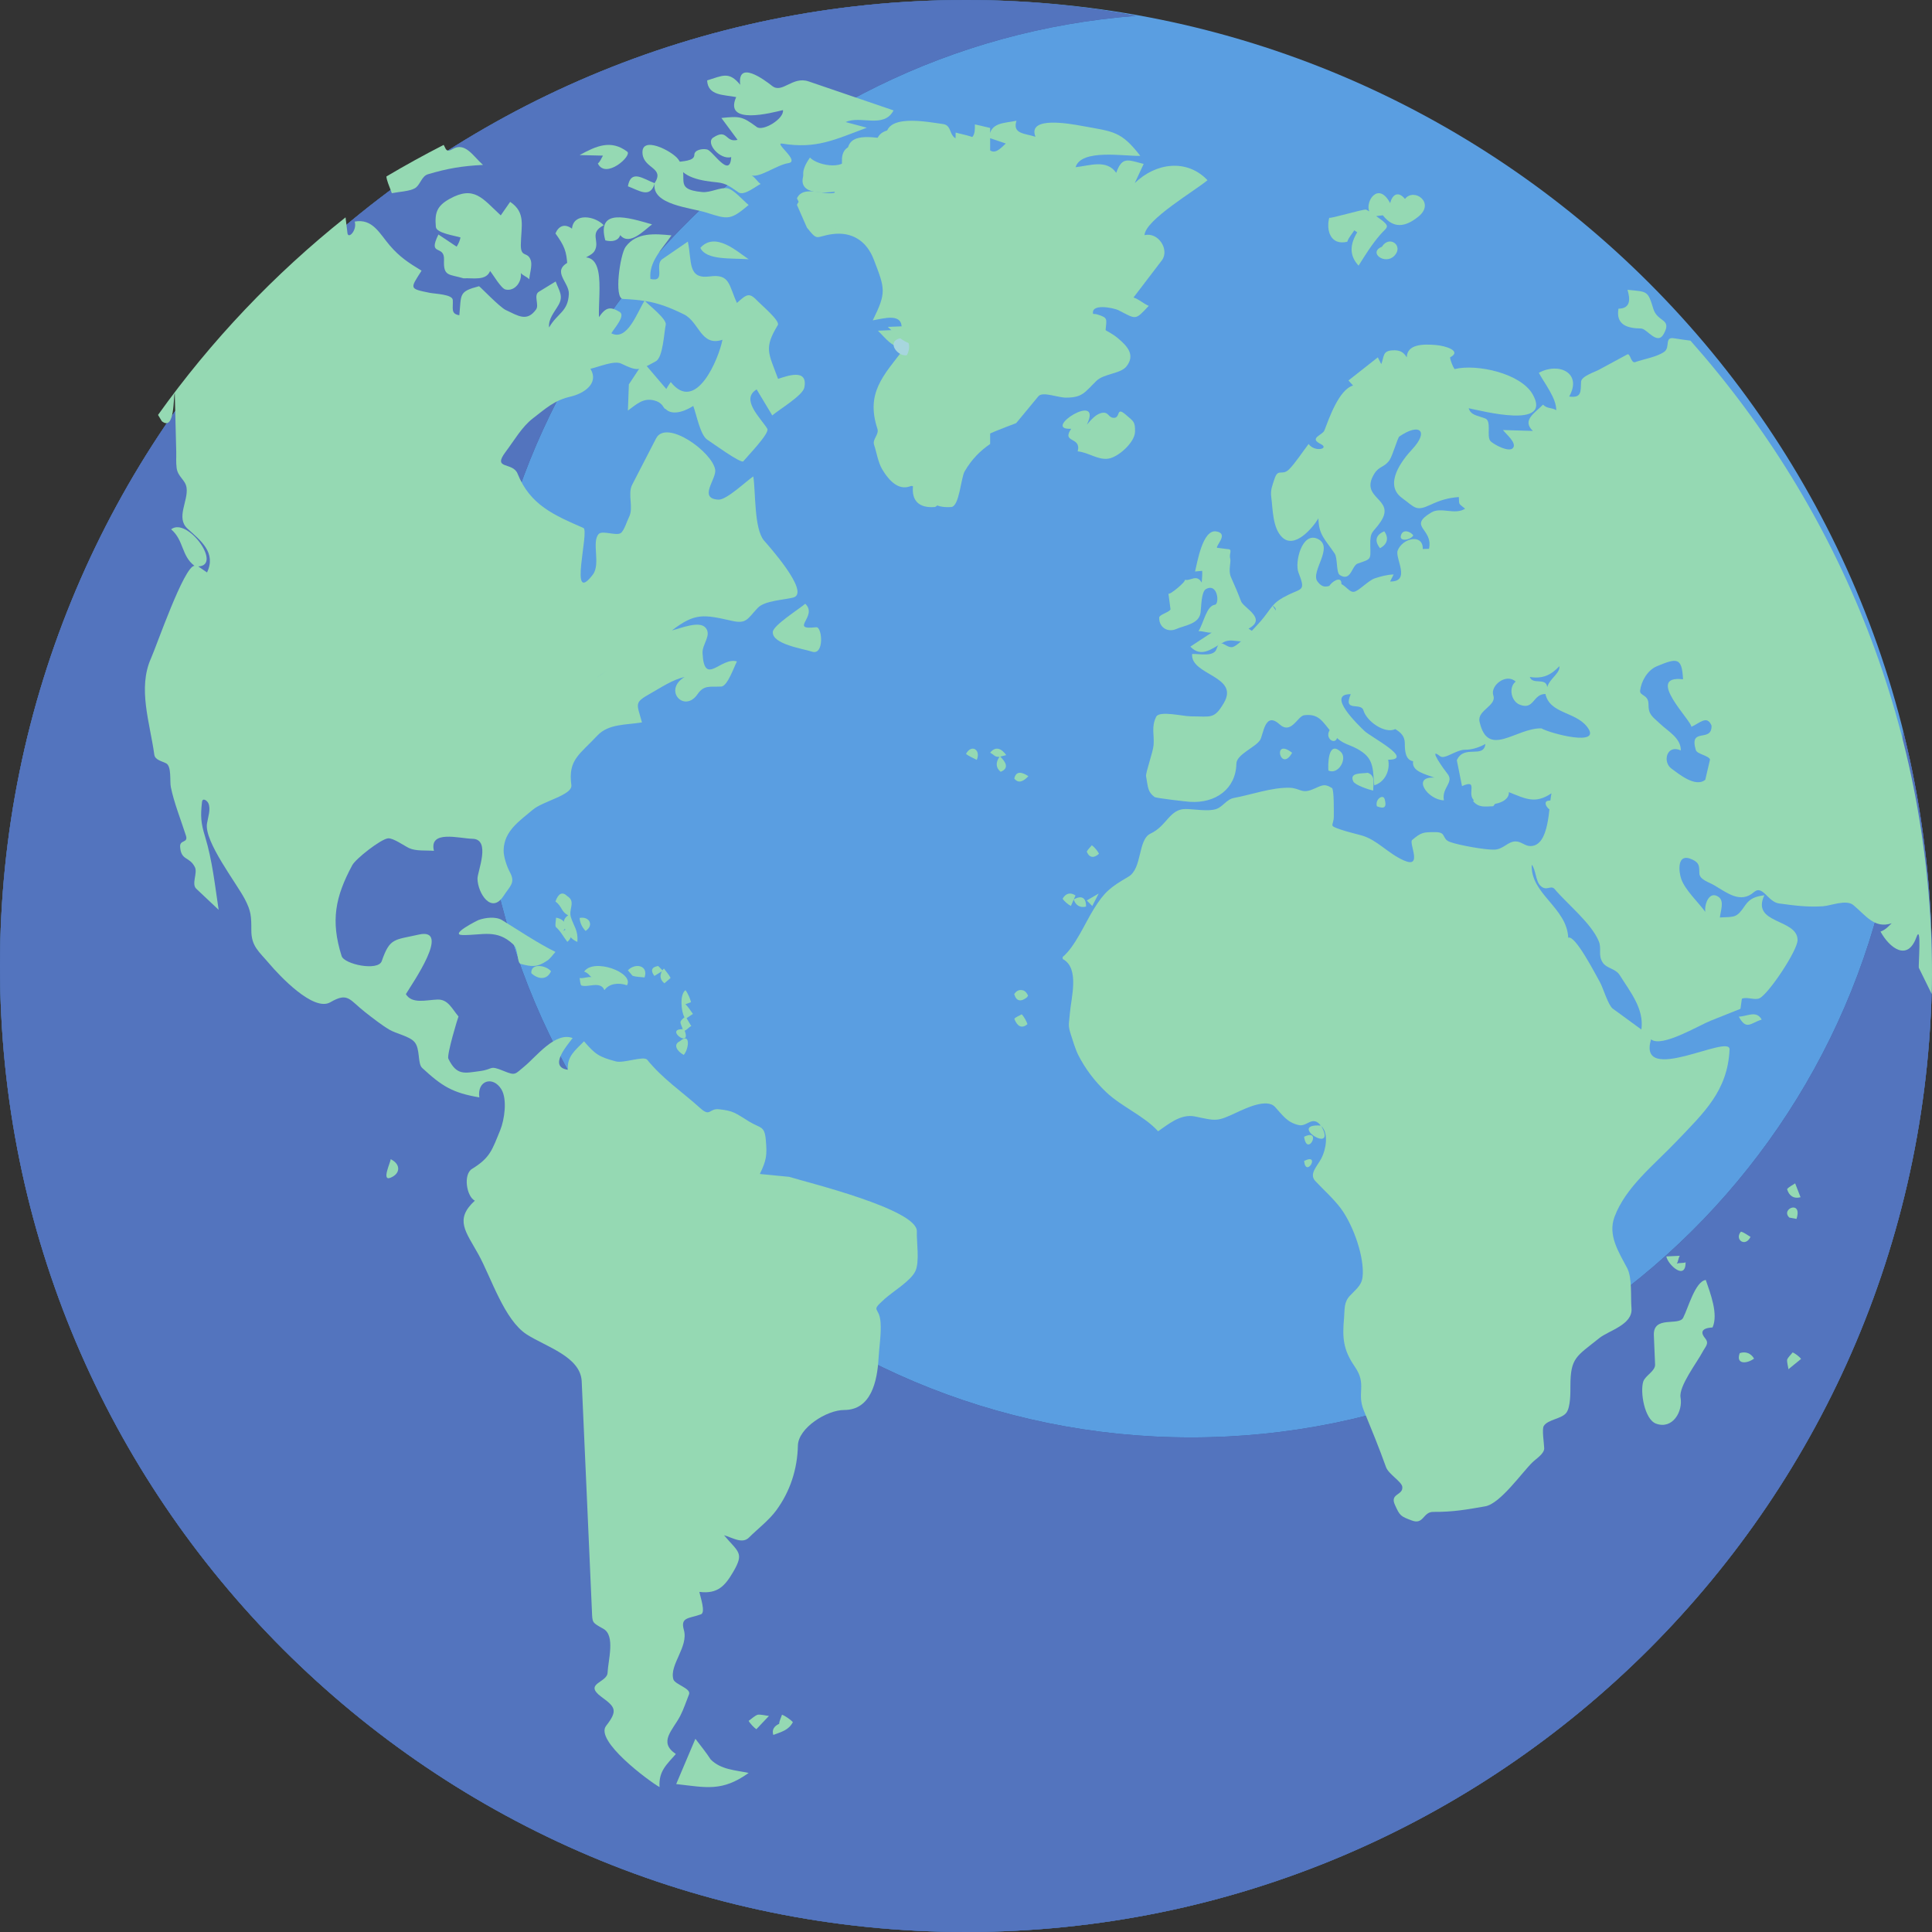 <?xml version="1.0" encoding="UTF-8"?>
<svg width="90px" height="90px" viewBox="0 0 90 90" version="1.1" xmlns="http://www.w3.org/2000/svg" xmlns:xlink="http://www.w3.org/1999/xlink">
    <rect x="0" y="0" width="90" height="90" fill="#333333" stroke="none"/>
    <!-- Generator: Sketch 49.1 (51147) - http://www.bohemiancoding.com/sketch -->
    <title>Group Copy 3</title>
    <desc>Created with Sketch.</desc>
    <defs></defs>
    <g id="Sidebar-+-Homepage" stroke="none" stroke-width="1" fill="none" fill-rule="evenodd">
        <g id="Homepage-Mouseover-Organisation" transform="translate(-118, -200)">
            <g id="Group-2" transform="translate(61, 124)">
                <g id="Group-Copy-3" transform="translate(57, 76)">
                    <path d="M44.999,90 C20.147,90 0,69.853 0,45.001 C0,20.147 20.147,0 44.999,0 C69.852,0 90,20.147 90,45.001 C90,69.853 69.852,90 44.999,90 Z" id="Fill-582" fill="#5A9EE1"></path>
                    <path d="M55.485,66.961 C37.162,66.961 22.309,52.107 22.309,33.785 C22.309,16.33 35.796,2.054 52.913,0.738 C50.36,0.253 47.71,0 44.999,0 C20.147,0 0,20.147 0,45.001 C0,69.853 20.147,90 44.999,90 C69.853,90 90,69.853 90,45.001 C90,41.23 89.529,37.571 88.656,34.072 C88.414,52.33 73.667,66.961 55.485,66.961 Z" id="Fill-583" fill="#44609D"></path>
                    <path d="M55.485,66.961 C37.162,66.961 22.309,52.107 22.309,33.785 C22.309,16.33 35.796,2.054 52.913,0.738 C50.36,0.253 47.71,0 44.999,0 C20.147,0 0,20.147 0,45.001 C0,69.853 20.147,90 44.999,90 C69.853,90 90,69.853 90,45.001 C90,41.23 89.529,37.571 88.656,34.072 C88.414,52.33 73.667,66.961 55.485,66.961 Z" id="Fill-584" fill="#5374BE"></path>
                    <path d="M82.067,47.496 C81.814,47.049 81.405,47.346 81,47.359 C81.357,48.015 81.546,47.655 82.067,47.496" id="Fill-585" fill="#95D9B3"></path>
                    <path d="M60.75,54.082 C60.836,54.905 61.538,53.684 60.75,54.082" id="Fill-586" fill="#95D9B3"></path>
                    <path d="M60.75,52.955 C60.891,53.94 61.615,52.537 60.75,52.955" id="Fill-587" fill="#95D9B3"></path>
                    <path d="M52.474,17.07 C52.91,16.523 52.483,16.105 52.106,15.781 C51.546,15.299 51.236,15.439 50.944,14.694 C50.709,14.098 51.882,14.336 52.116,14.458 C52.947,14.887 52.876,14.926 53.513,14.248 C53.268,14.146 53.056,13.94 52.803,13.859 C53.243,13.283 53.682,12.706 54.122,12.13 C54.491,11.645 53.97,10.798 53.316,10.955 C53.35,10.238 55.67,8.888 56.25,8.394 C55.291,7.387 53.841,7.577 52.861,8.529 C52.999,8.231 53.137,7.933 53.277,7.636 C52.567,7.464 52.278,7.256 51.998,8.051 C51.552,7.409 50.764,7.718 50.105,7.789 C50.368,6.921 52.378,7.284 53.12,7.261 C52.225,6.103 51.877,6.135 50.396,5.865 C49.865,5.769 47.846,5.389 48.236,6.371 C47.741,6.211 47.151,6.244 47.352,5.625 C46.764,5.746 46.141,5.694 46.072,6.42 C46.333,6.508 46.593,6.597 46.854,6.685 C46.341,7.189 46.224,7.177 45.798,6.708 C45.465,6.343 44.996,6.309 44.517,6.175 C44.527,6.663 44.465,6.879 44.002,6.879 C43.362,6.879 43.637,6.224 43.194,6.159 C42.549,6.064 40.702,5.642 40.834,6.827 C40.018,6.724 39.169,6.577 39.222,7.564 C39.261,8.263 38.038,8.101 37.664,7.687 C36.934,8.842 37.741,9.065 38.884,8.931 C38.894,9.845 37.457,8.734 37.125,9.544 L37.588,10.6 C38.122,11.276 37.987,11.011 38.774,10.906 C39.678,10.787 40.365,11.206 40.707,12.097 C41.231,13.463 41.303,13.617 40.656,14.923 C41.156,14.843 42.085,14.537 41.996,15.358 C41.63,15.374 41.265,15.39 40.898,15.406 C41.269,15.766 41.563,16.216 42.139,16.211 C41.125,17.522 40.328,18.31 40.874,19.979 C40.959,20.236 40.632,20.461 40.717,20.717 C40.836,21.074 40.905,21.545 41.1,21.869 C41.413,22.389 41.904,22.947 42.537,22.589 C42.437,23.352 42.837,23.67 43.531,23.62 C43.876,23.594 43.933,22.291 44.092,21.991 C44.827,20.605 45.951,20.242 47.337,19.711 C47.681,19.293 48.027,18.877 48.371,18.461 C48.569,18.222 49.261,18.523 49.657,18.523 C50.421,18.523 50.521,18.288 51.067,17.75 C51.422,17.398 52.198,17.419 52.474,17.07 Z" id="Fill-588" fill="#95D9B3"></path>
                    <path d="M50.774,15.069 C51.015,15.19 51.257,15.311 51.498,15.432 C51.538,14.866 51.651,14.807 51.11,14.647 C50.792,14.554 50.408,14.77 50.774,15.069" id="Fill-589" fill="#95D9B3"></path>
                    <path d="M83.509,63 C83.429,63.106 83.301,63.216 83.252,63.337 C83.24,63.479 83.294,63.641 83.313,63.783 C83.509,63.622 83.706,63.462 83.902,63.303 C83.826,63.2 83.627,63.048 83.509,63" id="Fill-590" fill="#95D9B3"></path>
                    <path d="M81.043,63.034 C80.842,63.582 81.397,63.53 81.71,63.288 C81.565,63.038 81.316,62.943 81.043,63.034" id="Fill-591" fill="#95D9B3"></path>
                    <path d="M78.409,61.386 C78.204,61.785 77.003,61.263 77.043,62.206 C77.062,62.657 77.081,63.109 77.1,63.561 C77.114,63.877 76.641,64.076 76.549,64.36 C76.396,64.835 76.606,66.12 77.143,66.318 C77.913,66.603 78.404,65.757 78.286,65.1 C78.194,64.582 79.07,63.442 79.304,62.992 C79.451,62.713 79.636,62.589 79.431,62.342 C79.008,61.831 79.772,61.847 79.777,61.837 C80.055,61.22 79.675,60.248 79.462,59.625 C78.969,59.694 78.648,60.919 78.409,61.386" id="Fill-592" fill="#95D9B3"></path>
                    <path d="M77.625,58.529 C77.686,58.907 78.522,59.68 78.523,58.805 C78.397,58.852 78.237,58.817 78.111,58.866 C78.182,58.76 78.181,58.607 78.251,58.5 C78.041,58.51 77.833,58.519 77.625,58.529" id="Fill-593" fill="#95D9B3"></path>
                    <path d="M81.546,57.617 C81.407,57.541 81.251,57.411 81.099,57.375 C80.784,57.734 81.302,58.125 81.546,57.617" id="Fill-594" fill="#95D9B3"></path>
                    <path d="M83.876,55.772 C83.792,55.556 83.709,55.34 83.625,55.125 C83.509,55.208 83.34,55.282 83.25,55.393 C83.334,55.703 83.564,55.856 83.876,55.772" id="Fill-595" fill="#95D9B3"></path>
                    <path d="M83.688,56.782 C83.981,55.88 82.923,56.312 83.355,56.72 C83.467,56.74 83.578,56.76 83.688,56.782" id="Fill-596" fill="#95D9B3"></path>
                    <path d="M45,35.118 C45.138,35.235 45.342,35.311 45.501,35.399 C45.705,34.938 45.262,34.64 45,35.118" id="Fill-597" fill="#95D9B3"></path>
                    <path d="M46.125,35.062 C46.339,35.18 46.33,35.271 46.562,35.255 C46.382,35.499 46.374,35.766 46.617,35.954 C47.023,35.785 46.854,35.498 46.595,35.246 L46.875,35.175 C46.658,34.876 46.388,34.737 46.125,35.062" id="Fill-598" fill="#95D9B3"></path>
                    <path d="M47.906,36.158 C47.608,35.962 47.331,35.896 47.25,36.268 C47.45,36.525 47.688,36.389 47.906,36.158" id="Fill-599" fill="#95D9B3"></path>
                    <path d="M50.625,39.675 C50.748,39.97 50.968,39.986 51.195,39.77 C51.139,39.647 50.973,39.453 50.861,39.375 C50.787,39.471 50.676,39.566 50.625,39.675" id="Fill-600" fill="#95D9B3"></path>
                    <path d="M50.882,42.206 C50.98,42.012 51.081,41.819 51.18,41.625 C50.995,41.732 50.809,41.839 50.625,41.946 L50.882,42.206" id="Fill-601" fill="#95D9B3"></path>
                    <path d="M50.019,41.902 C50.105,42.173 50.317,42.305 50.591,42.232 C50.601,41.814 50.382,41.694 50.021,41.898 L50.101,41.715 C49.862,41.551 49.637,41.615 49.5,41.87 C49.578,41.98 49.764,42.147 49.886,42.203 L50.019,41.902" id="Fill-602" fill="#95D9B3"></path>
                    <path d="M47.894,46.389 C47.747,46.049 47.498,46.051 47.25,46.316 C47.425,46.568 47.667,46.597 47.894,46.389" id="Fill-603" fill="#95D9B3"></path>
                    <path d="M47.25,46.305 C47.34,46.674 47.591,46.674 47.867,46.435 C47.7,46.118 47.466,45.994 47.25,46.305" id="Fill-604" fill="#95D9B3"></path>
                    <path d="M47.25,47.458 C47.373,47.783 47.585,47.953 47.863,47.708 C47.824,47.581 47.691,47.344 47.598,47.25 C47.491,47.314 47.334,47.367 47.25,47.458" id="Fill-605" fill="#95D9B3"></path>
                    <path d="M50.203,21.026 C50.699,21.072 51.129,21.43 51.617,21.368 C52.093,21.306 52.867,20.604 52.874,20.112 C52.883,19.634 52.807,19.635 52.45,19.324 C51.969,18.904 52.22,19.488 51.871,19.464 C51.629,19.449 51.65,19.2 51.376,19.228 C51.069,19.258 50.833,19.553 50.629,19.783 C51.408,18.167 48.467,20.045 49.9,19.974 C49.433,20.66 50.389,20.321 50.203,21.026" id="Fill-606" fill="#95D9B3"></path>
                    <path d="M62.762,11.262 C62.815,11.081 62.988,10.891 63.088,10.729 L63.225,10.821 C62.894,11.367 62.835,11.887 63.288,12.375 C63.604,11.871 63.899,11.394 64.289,10.942 C64.592,10.591 64.767,10.585 64.402,10.282 C64.369,10.254 64.245,10.163 64.108,10.067 L64.418,10.029 C64.926,10.68 65.485,10.57 66.082,10.084 C66.87,9.44 65.866,8.728 65.449,9.268 C65.16,8.908 64.869,9.019 64.76,9.464 C64.21,8.429 63.589,9.383 63.786,9.847 L63.635,9.763 C63.469,9.745 61.904,10.215 61.923,10.14 C61.773,10.684 61.953,11.453 62.762,11.262" id="Fill-607" fill="#95D9B3"></path>
                    <path d="M64.377,11.492 C63.712,11.769 64.526,12.365 64.956,11.914 C65.404,11.445 64.719,10.938 64.377,11.492" id="Fill-608" fill="#95D9B3"></path>
                    <path d="M76.442,15.302 C76.726,15.304 77.199,16.117 77.508,15.548 C77.897,14.834 77.21,15.019 77.018,14.384 C76.758,13.527 76.743,13.595 75.815,13.5 C75.947,13.937 75.964,14.375 75.394,14.38 C75.264,15.137 75.817,15.296 76.442,15.302" id="Fill-609" fill="#95D9B3"></path>
                    <path d="M72.516,37.807 C72.704,37.629 72.892,37.452 73.08,37.274 C72.804,36.936 72.502,37.275 72.145,37.298 C71.796,37.321 72.14,37.859 72.516,37.807" id="Fill-610" fill="#95D9B3"></path>
                    <path d="M56.001,26.592 C56.019,26.769 55.987,26.962 55.981,27.14 C55.743,26.72 55.461,27.083 55.184,27.008 C55.317,27.044 54.421,27.792 54.428,27.64 L54.527,28.383 C54.48,28.522 54.006,28.627 54.001,28.766 C53.983,29.232 54.401,29.471 54.783,29.306 C55.205,29.124 55.856,29.074 55.928,28.532 C55.962,28.268 55.957,27.56 56.18,27.44 C56.738,27.14 56.815,28.142 56.594,28.172 C56.204,28.224 56.09,28.972 55.833,29.402 C56.035,29.392 56.242,29.487 56.443,29.47 C56.112,29.686 55.781,29.904 55.451,30.122 C55.981,30.674 56.47,30.191 57.009,29.911 C57.523,29.646 58.01,30.241 58.37,29.421 L58.161,29.285 C59.046,28.816 57.931,28.319 57.814,28.012 C57.668,27.627 57.513,27.26 57.345,26.89 C57.202,26.576 57.359,26.192 57.307,26.016 C57.238,25.776 57.462,25.577 57.158,25.577 L56.694,25.518 C56.633,25.409 57.252,24.857 56.661,24.756 C56.013,24.644 55.77,26.242 55.67,26.622 L56.001,26.592" id="Fill-611" fill="#95D9B3"></path>
                    <path d="M65.837,24.939 C65.712,24.763 65.352,24.62 65.26,24.943 C65.17,25.255 65.726,25.157 65.837,24.939" id="Fill-612" fill="#95D9B3"></path>
                    <path d="M60.192,35.068 C59.249,34.327 59.649,36.027 60.192,35.068" id="Fill-613" fill="#95D9B3"></path>
                    <path d="M61.881,35.895 C62.358,36.11 62.781,35.327 62.46,35.026 C61.852,34.457 61.862,35.659 61.881,35.895" id="Fill-614" fill="#95D9B3"></path>
                    <path d="M62.301,34.165 C62.302,34.03 62.242,33.882 62.214,33.75 C61.374,34.302 62.369,34.928 62.301,34.165" id="Fill-615" fill="#95D9B3"></path>
                    <path d="M62.424,27.493 C62.842,26.22 61.002,27.858 62.424,27.493" id="Fill-616" fill="#95D9B3"></path>
                    <path d="M64.484,24.75 C64.085,24.921 64.017,25.198 64.287,25.536 C64.627,25.358 64.708,25.063 64.484,24.75" id="Fill-617" fill="#95D9B3"></path>
                    <path d="M63.715,36 C63.434,36.045 62.839,35.973 63.041,36.402 C63.121,36.572 63.776,36.792 63.97,36.826 C63.965,36.48 64.087,36.137 63.715,36" id="Fill-618" fill="#95D9B3"></path>
                    <path d="M64.14,37.559 C64.508,37.706 64.6,37.591 64.505,37.234 C64.436,36.968 64.045,37.233 64.14,37.559" id="Fill-619" fill="#95D9B3"></path>
                    <path d="M69.559,37.557 C70.05,37.023 68.746,37.032 68.625,37.324 C68.888,37.633 69.167,37.571 69.559,37.557" id="Fill-620" fill="#95D9B3"></path>
                    <polyline id="Fill-621" fill="#FFFFFE" points="59.625 28.125 59.652 28.167 59.658 28.161 59.625 28.125"></polyline>
                    <path d="M78.998,34.94 C79.057,35.136 79.593,35.188 79.659,35.383 L79.438,36.325 C78.977,36.703 78.2,36.046 77.868,35.808 C77.43,35.497 77.644,34.658 78.299,34.958 C78.306,34.383 77.714,34.077 77.338,33.72 C76.968,33.37 76.793,33.304 76.793,32.812 C76.793,32.341 76.375,32.426 76.403,32.171 C76.454,31.732 76.75,31.219 77.176,31.04 C78.113,30.648 78.353,30.606 78.402,31.644 C76.593,31.431 78.821,33.593 78.788,33.857 C79.173,33.7 79.515,33.286 79.73,33.802 C79.753,34.625 78.668,33.845 78.998,34.94 Z M76.462,47.959 C76.017,47.634 75.573,47.31 75.128,46.985 C74.916,46.83 74.679,46.018 74.532,45.755 C74.313,45.364 73.369,43.529 73.054,43.684 C72.995,42.279 71.283,41.632 71.355,40.282 C71.539,40.486 71.536,41.041 71.751,41.254 C72.052,41.55 72.238,41.201 72.424,41.42 C73.02,42.125 74.133,43.008 74.479,43.851 C74.622,44.199 74.433,44.476 74.654,44.829 C74.838,45.124 75.255,45.106 75.456,45.43 C75.938,46.204 76.597,46.993 76.462,47.959 Z M71.804,33.93 C70.619,33.903 69.303,35.357 68.922,33.612 C68.807,33.086 69.73,32.877 69.565,32.396 C69.408,31.936 70.169,31.341 70.606,31.752 C70.267,32.013 70.384,32.671 70.806,32.831 C71.472,33.083 71.401,32.331 71.991,32.327 C72.2,33.253 73.376,33.145 73.928,33.851 C74.688,34.821 72.209,34.168 71.804,33.93 Z M72.642,31.034 C72.686,31.363 72.181,31.616 72.077,32.01 C72.021,31.536 71.399,31.923 71.264,31.536 C71.854,31.629 72.24,31.461 72.642,31.034 Z M78.749,15.869 C78.489,15.833 78.233,15.803 77.993,15.76 C77.514,15.673 77.825,16.181 77.523,16.391 C77.174,16.633 76.578,16.725 76.175,16.868 C75.97,16.94 75.948,16.433 75.804,16.511 C75.362,16.75 74.922,16.989 74.48,17.227 C74.271,17.34 73.665,17.526 73.652,17.786 C73.628,18.228 73.694,18.555 73.097,18.472 C73.724,17.376 72.608,16.855 71.685,17.368 C71.947,17.858 72.506,18.549 72.495,19.11 C72.275,18.969 72.082,19.056 71.879,18.849 C71.516,19.231 70.874,19.574 71.408,20.074 C70.943,20.061 70.478,20.048 70.013,20.033 C70.161,20.225 70.65,20.617 70.491,20.856 C70.32,21.113 69.539,20.685 69.422,20.535 C69.243,20.303 69.495,19.607 69.184,19.492 C68.812,19.352 68.52,19.345 68.416,19.018 C69.05,19.143 72.324,20.007 71.399,18.372 C70.847,17.394 68.803,16.938 67.758,17.193 C67.671,17.07 67.563,16.786 67.55,16.647 C68.12,16.353 67.345,16.109 66.883,16.072 C66.34,16.029 65.55,16.008 65.532,16.647 C65.376,16.387 65.192,16.303 64.874,16.32 C64.394,16.343 64.487,16.611 64.344,16.963 L64.184,16.647 C63.729,17.006 63.274,17.365 62.817,17.724 L63.031,17.959 C62.377,18.146 61.917,19.476 61.694,20.054 C61.609,20.274 60.955,20.404 61.519,20.682 C61.961,20.899 61.244,21.084 60.961,20.682 C60.67,21.062 60.321,21.598 60.044,21.869 C59.719,22.187 59.539,21.788 59.371,22.308 C59.267,22.628 59.176,22.829 59.22,23.154 C59.295,23.723 59.279,24.586 59.722,25.023 C60.299,25.592 61.132,24.615 61.416,24.15 C61.437,24.927 61.716,25.104 62.177,25.79 C62.317,26 62.237,26.679 62.417,26.79 C62.941,27.115 62.962,26.349 63.253,26.249 C63.888,26.035 63.848,26.078 63.833,25.416 C63.817,24.713 63.952,24.843 64.31,24.314 C65.056,23.209 63.302,23.252 64.014,22.079 C64.247,21.698 64.466,21.797 64.725,21.441 C64.868,21.245 65.106,20.388 65.189,20.332 C66.143,19.679 66.571,20.088 65.789,20.925 C65.32,21.428 64.44,22.561 65.31,23.197 C65.928,23.65 65.954,23.833 66.639,23.514 C67.094,23.303 67.447,23.193 67.958,23.154 C67.984,23.529 67.917,23.425 68.251,23.697 C67.769,24.006 67.129,23.601 66.677,23.872 C65.55,24.546 66.777,24.61 66.568,25.565 L66.278,25.575 C66.296,24.842 65.329,25.065 65.109,25.648 C64.975,26.004 65.745,27.104 64.756,27.089 L64.922,26.761 C64.607,26.772 64.338,26.846 64.042,26.942 C63.749,27.037 63.278,27.552 63.062,27.57 C62.782,27.595 62.582,27.027 62.161,27.206 C61.827,27.347 61.616,27.418 61.37,27.083 C61.033,26.625 62.184,25.458 61.366,25.095 C60.645,24.777 60.305,26.2 60.487,26.669 C60.824,27.527 60.657,27.399 60.031,27.7 C59.633,27.893 59.442,28.042 59.292,28.21 C59.37,28.284 59.436,28.308 59.432,28.442 L59.285,28.217 C59.111,28.418 58.992,28.645 58.663,29.008 C58.501,29.187 57.661,30.129 57.389,30.148 C57.075,30.168 56.85,29.686 56.673,30.226 C56.548,30.611 55.912,30.454 55.534,30.464 C55.447,31.454 57.748,31.482 57.016,32.74 C56.56,33.524 56.404,33.37 55.475,33.37 C55.113,33.37 54.004,33.092 53.86,33.389 C53.623,33.874 53.776,34.197 53.739,34.701 C53.716,35.033 53.358,36.004 53.388,36.162 C53.48,36.659 53.457,36.888 53.784,37.128 C53.854,37.181 55.25,37.341 55.421,37.352 C56.633,37.433 57.574,36.744 57.595,35.576 C57.604,35.146 58.451,34.831 58.691,34.488 C58.859,34.249 58.906,33.108 59.604,33.74 C60.153,34.237 60.443,33.36 60.752,33.319 C61.471,33.224 61.625,33.66 62.073,34.168 C62.6,34.766 62.857,34.612 63.45,35.024 C64.027,35.426 63.947,35.94 64.019,36.583 C64.528,36.429 64.768,35.874 64.666,35.391 C65.909,35.387 63.86,34.338 63.558,34.047 C63.275,33.775 61.755,32.322 62.923,32.338 C62.547,33.2 63.397,32.696 63.514,33.09 C63.665,33.608 64.513,34.198 64.998,33.964 C65.251,34.121 65.441,34.289 65.441,34.631 C65.441,34.975 65.469,35.399 65.828,35.462 C65.747,35.94 66.415,36.064 66.816,36.226 C65.745,36.158 66.5,37.262 67.262,37.283 C67.148,36.677 67.775,36.443 67.409,36.02 C67.309,35.903 66.471,34.742 67.083,35.226 C67.304,35.399 67.816,34.92 68.268,34.925 C68.564,34.926 68.903,34.821 69.196,34.657 C69.113,35.361 68.19,34.662 67.865,35.417 L68.106,36.62 C68.9,36.265 68.304,36.991 68.675,37.29 C69.088,37.625 70.319,37.502 70.289,36.901 C71.08,37.216 71.522,37.463 72.274,36.955 C72.141,37.556 72.197,39.413 71.293,39.413 C71.034,39.413 70.867,39.197 70.603,39.197 C70.242,39.197 70.042,39.555 69.632,39.579 C69.231,39.602 67.964,39.375 67.55,39.224 C67.136,39.073 67.409,38.764 66.866,38.764 C66.293,38.764 66.213,38.77 65.784,39.129 C65.616,39.269 66.3,40.486 65.389,40.079 C64.625,39.736 64.161,39.125 63.427,38.917 C63.1,38.825 62.753,38.747 62.444,38.641 C61.852,38.436 62.134,38.496 62.134,38.022 C62.134,37.812 62.149,36.775 62.048,36.71 C61.663,36.465 61.549,36.613 61.113,36.785 C60.623,36.978 60.556,36.71 60.066,36.697 C59.249,36.675 58.287,37.024 57.483,37.171 C57.138,37.234 56.974,37.577 56.658,37.687 C56.282,37.816 55.622,37.687 55.223,37.687 C54.483,37.687 54.35,38.482 53.601,38.829 C52.992,39.112 53.223,40.455 52.565,40.841 C51.714,41.339 51.452,41.544 50.948,42.355 C50.527,43.034 50.09,44.087 49.5,44.584 L49.507,44.676 C50.308,45.097 49.893,46.498 49.84,47.191 C49.796,47.76 49.733,47.729 49.903,48.251 C49.953,48.402 50.092,48.873 50.223,49.134 C50.55,49.781 50.987,50.362 51.539,50.885 C52.248,51.555 53.321,51.997 53.948,52.699 C54.422,52.379 54.998,51.869 55.678,52.012 C56.691,52.226 56.691,52.249 57.614,51.821 C58.005,51.64 59.012,51.147 59.396,51.566 C59.767,51.97 59.962,52.288 60.502,52.411 C60.895,52.502 61.135,51.935 61.529,52.434 C59.929,52.327 62.313,53.852 61.553,52.455 C61.906,52.795 61.769,53.552 61.556,53.958 C61.366,54.323 60.966,54.687 61.27,55.014 C61.659,55.431 62.115,55.833 62.457,56.288 C62.979,56.985 63.505,58.346 63.486,59.315 C63.474,59.846 63.263,59.961 62.89,60.354 C62.592,60.667 62.648,60.984 62.61,61.413 C62.53,62.32 62.564,62.87 63.112,63.664 C63.69,64.502 63.188,64.866 63.53,65.703 C63.889,66.583 64.248,67.452 64.566,68.345 C64.683,68.669 65.296,69.022 65.324,69.259 C65.373,69.664 64.738,69.566 64.977,70.093 C65.21,70.609 65.235,70.632 65.772,70.832 C66.327,71.04 66.284,70.427 66.765,70.43 C67.716,70.436 68.329,70.319 69.185,70.171 C69.885,70.051 70.89,68.605 71.388,68.12 C71.557,67.955 71.938,67.721 71.935,67.469 C71.932,67.25 71.819,66.582 71.915,66.427 C72.105,66.119 72.764,66.1 72.973,65.802 C73.161,65.534 73.156,64.904 73.156,64.567 C73.156,63.237 73.435,63.193 74.5,62.335 C74.937,61.982 76.063,61.714 76.001,60.949 C75.955,60.392 76.041,59.527 75.799,59.072 C75.417,58.344 74.888,57.549 75.209,56.689 C75.726,55.3 77.043,54.275 78.11,53.157 C79.373,51.833 80.483,50.816 80.569,48.889 C80.603,48.129 76.26,50.611 76.912,48.417 C77.402,48.819 79.133,47.77 79.694,47.546 C80.155,47.362 80.616,47.178 81.077,46.995 L81.143,46.526 C81.368,46.418 81.754,46.613 81.974,46.498 C82.407,46.273 83.737,44.276 83.737,43.794 C83.737,42.779 81.553,43.06 82.191,41.705 C81.771,41.759 81.514,41.854 81.291,42.182 C80.901,42.759 80.832,42.707 80.118,42.74 C80.151,42.429 80.335,41.976 80.058,41.782 C79.622,41.475 79.39,42.123 79.44,42.478 C79.107,42.024 78.505,41.47 78.319,40.947 C78.203,40.622 78.093,39.698 78.827,40.037 C79.175,40.197 79.153,40.347 79.164,40.689 C79.173,40.976 79.615,41.099 79.847,41.234 C80.457,41.589 81.077,42.112 81.712,41.553 C82.107,41.207 82.36,42.018 82.872,42.086 C83.626,42.188 84.213,42.264 84.921,42.217 C85.287,42.192 86.006,41.887 86.338,42.163 C86.934,42.662 87.318,43.27 88.122,43.011 C88.002,43.116 87.86,43.305 87.602,43.397 C88.002,44.137 88.852,44.82 89.271,43.666 C89.526,42.966 89.357,45.024 89.388,45.087 C89.588,45.493 89.788,45.9 89.987,46.306 C89.994,45.998 90,45.689 90,45.379 C90,34.092 85.758,23.774 78.749,15.869 Z" id="Fill-622" fill="#95D9B3"></path>
                    <path d="M42.244,16.547 C42.484,16.121 42.309,15.586 41.814,15.798 C41.345,15.999 41.847,16.625 42.244,16.547" id="Fill-623" fill="#A7D6DE"></path>
                    <path d="M30.951,45.807 L31.238,45.557 C31.166,45.402 31.026,45.257 30.927,45.116 L30.861,45.201 L30.661,45 C30.348,45.051 30.297,45.208 30.483,45.464 L30.835,45.245 C30.725,45.442 30.749,45.647 30.951,45.807" id="Fill-624" fill="#95D9B3"></path>
                    <path d="M31.925,46.784 L32.19,46.684 C32.153,46.517 32.03,46.251 31.935,46.125 C31.65,46.32 31.733,47.139 31.885,47.387 C31.614,47.628 31.686,47.589 31.805,47.944 C30.94,47.927 32.223,48.874 31.895,48.013 C32.006,47.973 32.093,47.843 32.201,47.798 L31.983,47.431 L32.279,47.231 C32.168,47.091 32.058,46.886 31.925,46.784" id="Fill-625" fill="#95D9B3"></path>
                    <path d="M31.676,48.501 C31.346,48.654 31.523,48.959 31.852,49.143 C32.097,48.859 32.176,48.07 31.676,48.501" id="Fill-626" fill="#95D9B3"></path>
                    <path d="M29.25,45.202 L29.463,45.452 C29.628,45.515 29.851,45.509 30.026,45.534 C30.218,44.964 29.583,44.845 29.25,45.202" id="Fill-627" fill="#95D9B3"></path>
                    <path d="M28.156,46.125 C28.381,45.809 28.822,45.764 29.208,45.898 C29.555,45.31 27.652,44.61 27.213,45.262 C27.424,45.333 27.462,45.467 27.557,45.518 C27.381,45.489 27.178,45.588 27,45.561 C27.024,45.667 27.019,45.806 27.074,45.902 C27.37,46.028 27.971,45.67 28.156,46.125" id="Fill-628" fill="#95D9B3"></path>
                    <path d="M35.301,79.877 C35.152,79.926 35.007,80.075 34.875,80.164 C34.932,80.279 35.126,80.482 35.234,80.554 C35.43,80.347 35.625,80.141 35.82,79.935 C35.657,79.917 35.465,79.863 35.301,79.877" id="Fill-629" fill="#95D9B3"></path>
                    <path d="M36.296,80.301 C36.057,80.413 35.948,80.584 36.024,80.82 C36.4,80.675 36.736,80.605 36.936,80.222 C36.821,80.103 36.583,79.936 36.429,79.875 C36.387,80.009 36.304,80.163 36.296,80.301" id="Fill-630" fill="#95D9B3"></path>
                    <path d="M25.875,44.345 C25.016,43.916 24.21,43.368 23.391,42.865 C23.093,42.682 22.605,42.746 22.293,42.858 C22.22,42.885 20.915,43.545 21.547,43.557 C22.478,43.575 23.134,43.259 23.918,44.001 C24.154,44.223 24.078,44.856 24.252,44.901 C24.764,45.037 25.017,45.072 25.49,44.75 C25.636,44.657 25.754,44.472 25.875,44.345" id="Fill-631" fill="#95D9B3"></path>
                    <path d="M25.885,43.174 C26.128,43.393 26.218,43.6 26.428,43.875 C26.655,43.697 26.65,43.459 26.487,43.232 L26.23,43.37 C26.514,43.098 26.242,42.795 25.903,42.75 C25.898,42.883 25.856,43.046 25.885,43.174" id="Fill-632" fill="#95D9B3"></path>
                    <path d="M27,42.762 C27.019,42.994 27.114,43.196 27.278,43.366 C27.687,43.103 27.447,42.672 27,42.762" id="Fill-633" fill="#95D9B3"></path>
                    <path d="M26.428,41.746 C26.196,41.52 26.012,41.615 25.875,41.994 C26.195,42.236 26.134,42.473 26.47,42.64 C25.933,42.968 26.552,43.78 26.898,43.875 C26.937,43.33 26.735,43.169 26.594,42.725 C26.476,42.351 26.837,42.003 26.428,41.746" id="Fill-634" fill="#95D9B3"></path>
                    <path d="M24.751,45.334 C25.054,45.622 25.479,45.674 25.668,45.244 C25.431,44.957 24.715,44.851 24.751,45.334" id="Fill-635" fill="#95D9B3"></path>
                    <path d="M18.2,54 C18.198,54.136 17.761,55.033 18.185,54.865 C18.658,54.679 18.68,54.235 18.2,54" id="Fill-636" fill="#95D9B3"></path>
                    <path d="M24.732,12.15 C24.592,11.679 24.254,12.039 24.262,11.402 C24.276,10.526 24.509,9.904 23.765,9.403 C23.619,9.612 23.473,9.823 23.327,10.033 C22.478,9.251 22.096,8.625 20.945,9.264 C20.338,9.6 20.247,9.93 20.304,10.572 C20.329,10.862 21.195,10.978 21.451,11.061 C21.434,11.185 21.342,11.391 21.271,11.49 C20.988,11.302 20.706,11.113 20.424,10.924 C19.905,11.972 20.716,11.366 20.684,12.106 C20.649,12.89 20.908,12.762 21.596,12.966 C22.024,12.938 22.643,13.097 22.83,12.624 C22.98,12.804 23.34,13.437 23.548,13.486 C23.98,13.587 24.317,13.128 24.263,12.72 C24.366,12.843 24.548,12.889 24.652,13.011 C24.673,12.78 24.796,12.368 24.732,12.15" id="Fill-642" fill="#95D9B3"></path>
                    <path d="M28.125,10.492 C27.702,10.048 26.717,9.904 26.645,10.652 C26.31,10.404 26.026,10.517 25.875,10.874 C26.289,11.454 26.392,11.689 26.43,12.375 C26.725,12.219 27.525,11.965 27.686,11.708 C27.983,11.231 27.406,10.866 28.125,10.492" id="Fill-643" fill="#95D9B3"></path>
                    <path d="M28.892,10.953 C29.325,11.478 30.02,10.712 30.375,10.453 C29.241,10.124 27.781,9.671 28.198,11.198 C28.507,11.277 28.8,11.224 28.892,10.953" id="Fill-644" fill="#95D9B3"></path>
                    <path d="M29.934,7.186 C30.02,7.866 30.973,7.812 30.492,8.534 C29.966,8.332 29.39,7.868 29.25,8.679 C29.755,8.859 30.281,9.268 30.495,8.554 C30.347,9.546 32.183,9.673 32.894,9.9 C33.926,10.229 34.023,10.264 34.875,9.549 C34.632,9.357 34.187,8.829 33.889,8.773 C33.561,8.709 33.098,8.982 32.718,8.947 C31.269,8.814 32.194,8.258 31.596,7.422 C31.32,7.034 29.817,6.262 29.934,7.186" id="Fill-645" fill="#95D9B3"></path>
                    <path d="M29.22,7.066 C28.46,6.491 27.779,6.797 27,7.224 C27.363,7.233 27.726,7.242 28.089,7.25 C28.014,7.366 27.97,7.519 27.85,7.617 C28.223,8.372 29.459,7.246 29.22,7.066" id="Fill-646" fill="#95D9B3"></path>
                    <path d="M32.625,11.546 C32.893,12.135 34.093,12.017 34.875,12.077 C34.354,11.733 33.324,10.767 32.625,11.546" id="Fill-647" fill="#95D9B3"></path>
                    <path d="M34.294,4.523 C33.704,5.855 35.957,5.252 36.473,5.129 C36.54,5.525 35.544,6.136 35.252,5.916 C34.574,5.413 34.459,5.411 33.605,5.495 C33.857,5.835 34.108,6.175 34.359,6.515 C33.774,6.661 33.906,5.967 33.227,6.407 C32.842,6.658 33.548,7.467 34.062,7.317 C34.007,8.355 33.202,7.018 32.937,6.962 C32.7,6.911 32.345,6.989 32.345,7.213 C32.345,7.519 31.779,7.499 31.5,7.56 C31.756,8.305 32.715,8.424 33.416,8.496 C33.845,8.54 34.042,8.718 34.402,8.961 C34.654,9.131 35.177,8.701 35.433,8.569 C35.279,8.464 35.18,8.266 35.016,8.176 C35.443,8.266 36.179,7.685 36.727,7.599 C37.294,7.51 36.01,6.622 36.447,6.691 C38.029,6.945 38.871,6.512 40.38,5.949 C40.05,5.862 39.722,5.774 39.394,5.687 C40.083,5.365 41.176,6.005 41.625,5.143 C40.305,4.693 38.985,4.244 37.668,3.792 C36.916,3.534 36.441,4.377 35.969,4.003 C35.575,3.69 34.345,2.792 34.481,3.95 C33.96,3.307 33.657,3.526 32.941,3.746 C32.977,4.47 33.717,4.406 34.294,4.523" id="Fill-648" fill="#95D9B3"></path>
                    <path d="M29.295,17.905 C29.281,18.312 29.266,18.719 29.25,19.125 C29.657,18.83 29.959,18.527 30.463,18.651 C31.184,18.828 30.687,19.447 31.5,18.662 C30.991,18.067 30.482,17.47 29.975,16.875 C29.748,17.218 29.522,17.562 29.295,17.905" id="Fill-649" fill="#95D9B3"></path>
                    <path d="M37.512,28.125 C37.238,28.364 36.024,29.124 36.001,29.436 C35.96,30.012 37.412,30.218 37.822,30.356 C38.41,30.553 38.305,29.187 38.023,29.219 C36.726,29.366 38.127,28.714 37.512,28.125" id="Fill-650" fill="#95D9B3"></path>
                    <path d="M9.297,23.625 C9.682,23.276 9.25,22.478 9.684,21.886 C9.417,20.66 8.681,21.95 9.174,22.533 C8.843,22.719 9.041,23.368 9.297,23.625" id="Fill-651" fill="#95D9B3"></path>
                    <path d="M32.394,81 C32.096,81.704 31.798,82.406 31.5,83.108 C32.922,83.271 33.638,83.47 34.875,82.591 C34.255,82.456 33.588,82.444 33.108,81.965 C32.898,81.642 32.636,81.315 32.394,81" id="Fill-652" fill="#95D9B3"></path>
                    <path d="M29.706,75.614 L29.442,75.375 C28.958,75.84 29.519,76.852 29.706,75.614" id="Fill-653" fill="#95D9B3"></path>
                    <path d="M25.28,55.797 L25.294,55.821 L25.28,55.797 Z M28.269,31.246 C28.165,31.317 27.958,31.465 27.806,31.561 C27.961,31.455 28.114,31.351 28.269,31.246 Z M42.71,57.363 C42.75,56.336 37.585,55.078 36.764,54.822 C36.308,54.779 35.852,54.734 35.396,54.689 C35.706,54.043 35.737,53.823 35.675,53.11 C35.617,52.421 35.428,52.575 34.889,52.241 C34.254,51.85 34.177,51.749 33.501,51.674 C33.022,51.62 33.101,52.053 32.621,51.622 C31.741,50.83 30.892,50.277 30.148,49.367 C29.988,49.173 29.051,49.543 28.687,49.444 C27.902,49.232 27.733,49.121 27.206,48.508 C26.809,48.919 26.405,49.205 26.453,49.834 C25.528,49.699 26.424,48.7 26.676,48.356 C25.866,48.048 24.975,49.231 24.427,49.679 C23.984,50.042 24.021,50.117 23.481,49.897 C22.768,49.604 23.008,49.808 22.366,49.894 C21.642,49.99 21.278,50.122 20.886,49.319 C20.802,49.142 21.343,47.361 21.359,47.352 C21.052,46.989 20.872,46.545 20.379,46.563 C19.84,46.583 19.201,46.782 18.906,46.312 C19.188,45.837 21.05,43.184 19.501,43.538 C18.363,43.796 18.161,43.681 17.783,44.772 C17.616,45.253 16.037,44.923 15.914,44.536 C15.398,42.899 15.612,41.787 16.41,40.304 C16.575,39.999 17.742,39.087 18.077,39.053 C18.315,39.029 18.837,39.406 19.059,39.509 C19.381,39.658 19.863,39.606 20.214,39.635 C19.977,38.647 21.391,39.06 22.011,39.074 C22.888,39.091 22.236,40.62 22.243,40.935 C22.259,41.62 22.895,42.602 23.457,41.737 C23.765,41.261 24.022,41.129 23.752,40.629 C23.61,40.365 23.452,39.896 23.461,39.602 C23.484,38.701 24.206,38.244 24.815,37.724 C25.294,37.315 26.682,37.038 26.616,36.569 C26.452,35.387 27.008,35.143 27.829,34.263 C28.345,33.711 29.173,33.774 29.905,33.653 C29.661,32.746 29.518,32.745 30.335,32.285 C30.842,31.999 31.32,31.668 31.892,31.535 C30.87,32.154 31.883,33.23 32.493,32.34 C32.794,31.901 33.063,32.006 33.599,31.982 C33.889,31.969 34.194,31.065 34.33,30.811 C33.576,30.59 32.806,32.012 32.727,30.425 C32.705,30.004 33.164,29.595 32.87,29.244 C32.583,28.902 31.731,29.263 31.303,29.367 C32.38,28.535 32.788,28.628 34.101,28.922 C34.781,29.076 34.816,28.828 35.304,28.313 C35.617,27.983 36.507,27.947 36.946,27.838 C37.804,27.624 35.696,25.307 35.588,25.177 C35.124,24.625 35.205,22.918 35.092,22.193 C34.759,22.415 33.848,23.294 33.469,23.275 C32.507,23.229 33.383,22.309 33.317,21.885 C33.187,21.048 31.034,19.509 30.563,20.422 C30.192,21.143 29.819,21.862 29.448,22.583 C29.225,23.013 29.529,23.654 29.301,24.089 C29.211,24.262 29.075,24.728 28.914,24.834 C28.7,24.973 28.062,24.696 27.892,24.874 C27.544,25.238 27.994,26.273 27.616,26.769 C26.464,28.279 27.472,24.722 27.177,24.594 C25.81,23.999 24.692,23.521 24.111,22.067 C23.883,21.497 22.913,21.9 23.557,21.045 C23.949,20.529 24.3,19.895 24.818,19.494 C25.429,19.023 25.829,18.646 26.576,18.476 C27.152,18.345 27.93,17.888 27.505,17.179 C27.86,17.104 28.605,16.78 28.936,16.937 C29.737,17.32 29.76,17.26 30.551,16.829 C30.889,16.645 30.931,15.5 31.013,15.129 C31.07,14.869 30.257,14.238 30.04,14.02 C30.643,14.116 31.139,14.292 31.854,14.641 C32.578,14.994 32.645,16.162 33.655,15.828 C33.487,16.694 32.428,19.287 31.247,17.798 C30.426,18.892 31.079,19.673 32.294,18.911 C32.442,19.288 32.616,20.269 32.952,20.485 C33.164,20.622 34.528,21.614 34.627,21.488 C34.803,21.267 35.87,20.175 35.744,19.972 C35.427,19.46 34.481,18.598 35.248,18.141 C35.491,18.546 35.732,18.949 35.975,19.352 C36.278,19.09 37.393,18.424 37.468,18.057 C37.658,17.125 36.624,17.532 36.246,17.649 C35.803,16.443 35.572,16.232 36.234,15.143 C36.351,14.95 35.46,14.202 35.307,14.038 C34.905,13.614 34.804,13.685 34.329,14.113 C33.944,13.279 34.012,12.751 33.063,12.877 C32.019,13.015 32.241,12.185 32.042,11.254 C31.645,11.527 31.247,11.799 30.85,12.073 C30.472,12.332 31.048,13.169 30.3,12.995 C30.212,12.197 30.863,11.579 31.281,10.964 C30.521,10.891 29.655,10.805 29.146,11.495 C28.883,11.851 28.592,13.906 29.021,13.926 C29.405,13.945 29.725,13.971 30.021,14.018 C29.684,14.541 29.228,15.909 28.478,15.526 C28.626,15.275 29.152,14.704 28.866,14.531 C28.436,14.273 28.227,14.298 27.901,14.773 C27.864,13.507 28.326,11.293 26.516,12.197 C25.654,12.628 26.525,13.143 26.499,13.696 C26.458,14.533 25.97,14.575 25.579,15.254 C25.535,14.858 25.822,14.549 26.019,14.205 C26.256,13.79 26.051,13.558 25.885,13.112 C25.625,13.272 25.364,13.43 25.104,13.59 C24.84,13.751 25.128,14.199 24.973,14.415 C24.547,15.007 24.139,14.713 23.559,14.441 C23.274,14.308 22.341,13.326 22.315,13.333 C21.353,13.585 21.495,13.704 21.397,14.685 C20.987,14.618 21.113,14.372 21.093,13.977 C21.079,13.709 20.259,13.69 20.025,13.642 C19.04,13.445 19.107,13.449 19.638,12.609 C19.028,12.239 18.616,11.969 18.157,11.434 C17.686,10.885 17.359,10.17 16.524,10.322 C16.645,10.729 16.221,11.161 16.185,10.855 C16.156,10.612 16.126,10.369 16.097,10.125 C12.774,12.773 9.83,15.872 7.362,19.329 L7.538,19.622 C8.163,20.12 8.065,18.44 8.141,18.318 C8.165,19.225 8.187,20.131 8.21,21.04 C8.217,21.328 8.192,21.508 8.228,21.796 C8.282,22.222 8.64,22.345 8.691,22.724 C8.777,23.346 8.176,24.124 8.744,24.635 C9.356,25.186 10.083,25.748 9.644,26.667 L9.235,26.386 C10.377,26.344 8.729,24.069 7.972,24.657 C8.57,25.17 8.445,25.896 9.059,26.357 C8.578,26.366 7.288,30.103 7.036,30.663 C6.406,32.066 6.983,33.659 7.188,35.156 C7.222,35.401 7.529,35.452 7.738,35.558 C8.001,35.693 7.902,36.394 7.959,36.669 C8.103,37.385 8.428,38.196 8.662,38.927 C8.777,39.287 8.368,39.103 8.391,39.449 C8.435,40.107 8.827,39.886 9.08,40.398 C9.213,40.665 8.909,41.179 9.141,41.399 C9.489,41.727 9.837,42.055 10.185,42.383 C10.011,41.229 9.891,40.08 9.551,38.965 C9.356,38.331 9.336,38.02 9.41,37.359 C9.435,37.142 9.652,37.296 9.706,37.418 C9.83,37.698 9.687,38.074 9.641,38.37 C9.514,39.214 11.014,41.132 11.41,41.894 C11.7,42.453 11.708,42.688 11.708,43.339 C11.708,44.086 12.055,44.314 12.549,44.897 C12.996,45.425 14.599,47.149 15.388,46.689 C16.221,46.203 16.271,46.574 17.011,47.152 C17.341,47.41 17.774,47.75 18.135,47.964 C18.457,48.156 19.069,48.269 19.303,48.534 C19.59,48.858 19.438,49.537 19.67,49.752 C20.596,50.606 21.078,50.907 22.329,51.121 C22.214,50.329 22.965,50.106 23.356,50.744 C23.639,51.211 23.5,52.163 23.302,52.648 C22.919,53.58 22.837,53.929 21.989,54.451 C21.568,54.711 21.734,55.738 22.119,55.932 C21.16,56.813 21.701,57.373 22.288,58.436 C22.876,59.498 23.489,61.492 24.54,62.165 C25.446,62.744 27.047,63.201 27.098,64.35 C27.18,66.185 27.262,68.021 27.344,69.854 C27.42,71.578 27.496,73.302 27.573,75.025 C27.598,75.607 27.566,75.571 28.111,75.878 C28.67,76.195 28.331,77.333 28.303,77.923 C28.282,78.394 27.161,78.419 28.022,79.051 C28.657,79.516 28.798,79.674 28.236,80.395 C27.695,81.09 30.227,82.971 30.724,83.25 C30.676,82.503 31.057,82.201 31.484,81.709 C30.651,81.151 31.342,80.601 31.687,79.933 C31.852,79.616 31.964,79.259 32.098,78.928 C32.211,78.655 31.439,78.469 31.368,78.23 C31.173,77.55 32.082,76.717 31.857,75.929 C31.684,75.323 32.095,75.405 32.652,75.202 C32.883,75.118 32.62,74.384 32.58,74.156 C33.434,74.264 33.775,73.876 34.161,73.215 C34.68,72.325 34.396,72.312 33.728,71.517 C34.124,71.63 34.576,71.936 34.887,71.627 C35.295,71.221 35.814,70.828 36.156,70.365 C36.808,69.48 37.145,68.44 37.169,67.339 C37.188,66.522 38.507,65.683 39.324,65.683 C40.58,65.683 40.865,64.35 40.927,63.268 C40.957,62.728 41.057,62.146 41.02,61.608 C40.968,60.827 40.51,61.142 41.212,60.508 C41.589,60.167 42.421,59.675 42.64,59.217 C42.849,58.779 42.693,57.85 42.71,57.363 Z" id="Fill-654" fill="#95D9B3"></path>
                    <path d="M19.328,8.769 C19.581,8.62 19.633,8.205 19.94,8.116 C20.859,7.844 21.52,7.733 22.5,7.682 C22.053,7.294 21.672,6.59 21.074,6.949 C20.766,7.134 20.764,6.893 20.667,6.75 C19.755,7.217 18.866,7.707 18,8.221 C18.013,8.401 18.112,8.623 18.253,9 C18.55,8.937 19.085,8.913 19.328,8.769" id="Fill-655" fill="#95D9B3"></path>
                    <path d="M45.414,5.795 C45.426,6.294 45.356,6.515 44.837,6.515 C44.119,6.515 44.427,5.845 43.931,5.779 C43.207,5.682 41.136,5.251 41.285,6.462 C40.369,6.356 39.417,6.206 39.477,7.215 C39.52,7.928 38.149,7.764 37.729,7.34 C36.91,8.52 37.816,8.748 39.097,8.611 C39.109,9.545 37.498,8.409 37.125,9.238 L37.644,10.316 C38.244,11.007 38.092,10.737 38.974,10.629 C39.988,10.507 40.759,10.935 41.141,11.846 C41.729,13.242 41.811,13.4 41.085,14.734 C41.646,14.652 42.688,14.34 42.588,15.178 C42.177,15.194 41.767,15.211 41.356,15.227 C41.772,15.595 42.102,16.055 42.748,16.049 C41.611,17.389 40.717,18.194 41.33,19.899 C41.424,20.163 41.058,20.392 41.153,20.654 C41.286,21.019 41.365,21.5 41.583,21.831 C41.934,22.362 42.485,22.933 43.194,22.566 C43.082,23.346 43.53,23.671 44.309,23.62 C44.695,23.593 44.76,22.262 44.938,21.956 C45.268,21.391 45.666,20.994 46.125,20.683 L46.125,5.96 C45.899,5.9 45.657,5.857 45.414,5.795" id="Fill-656" fill="#95D9B3"></path>
                </g>
            </g>
        </g>
    </g>
</svg>